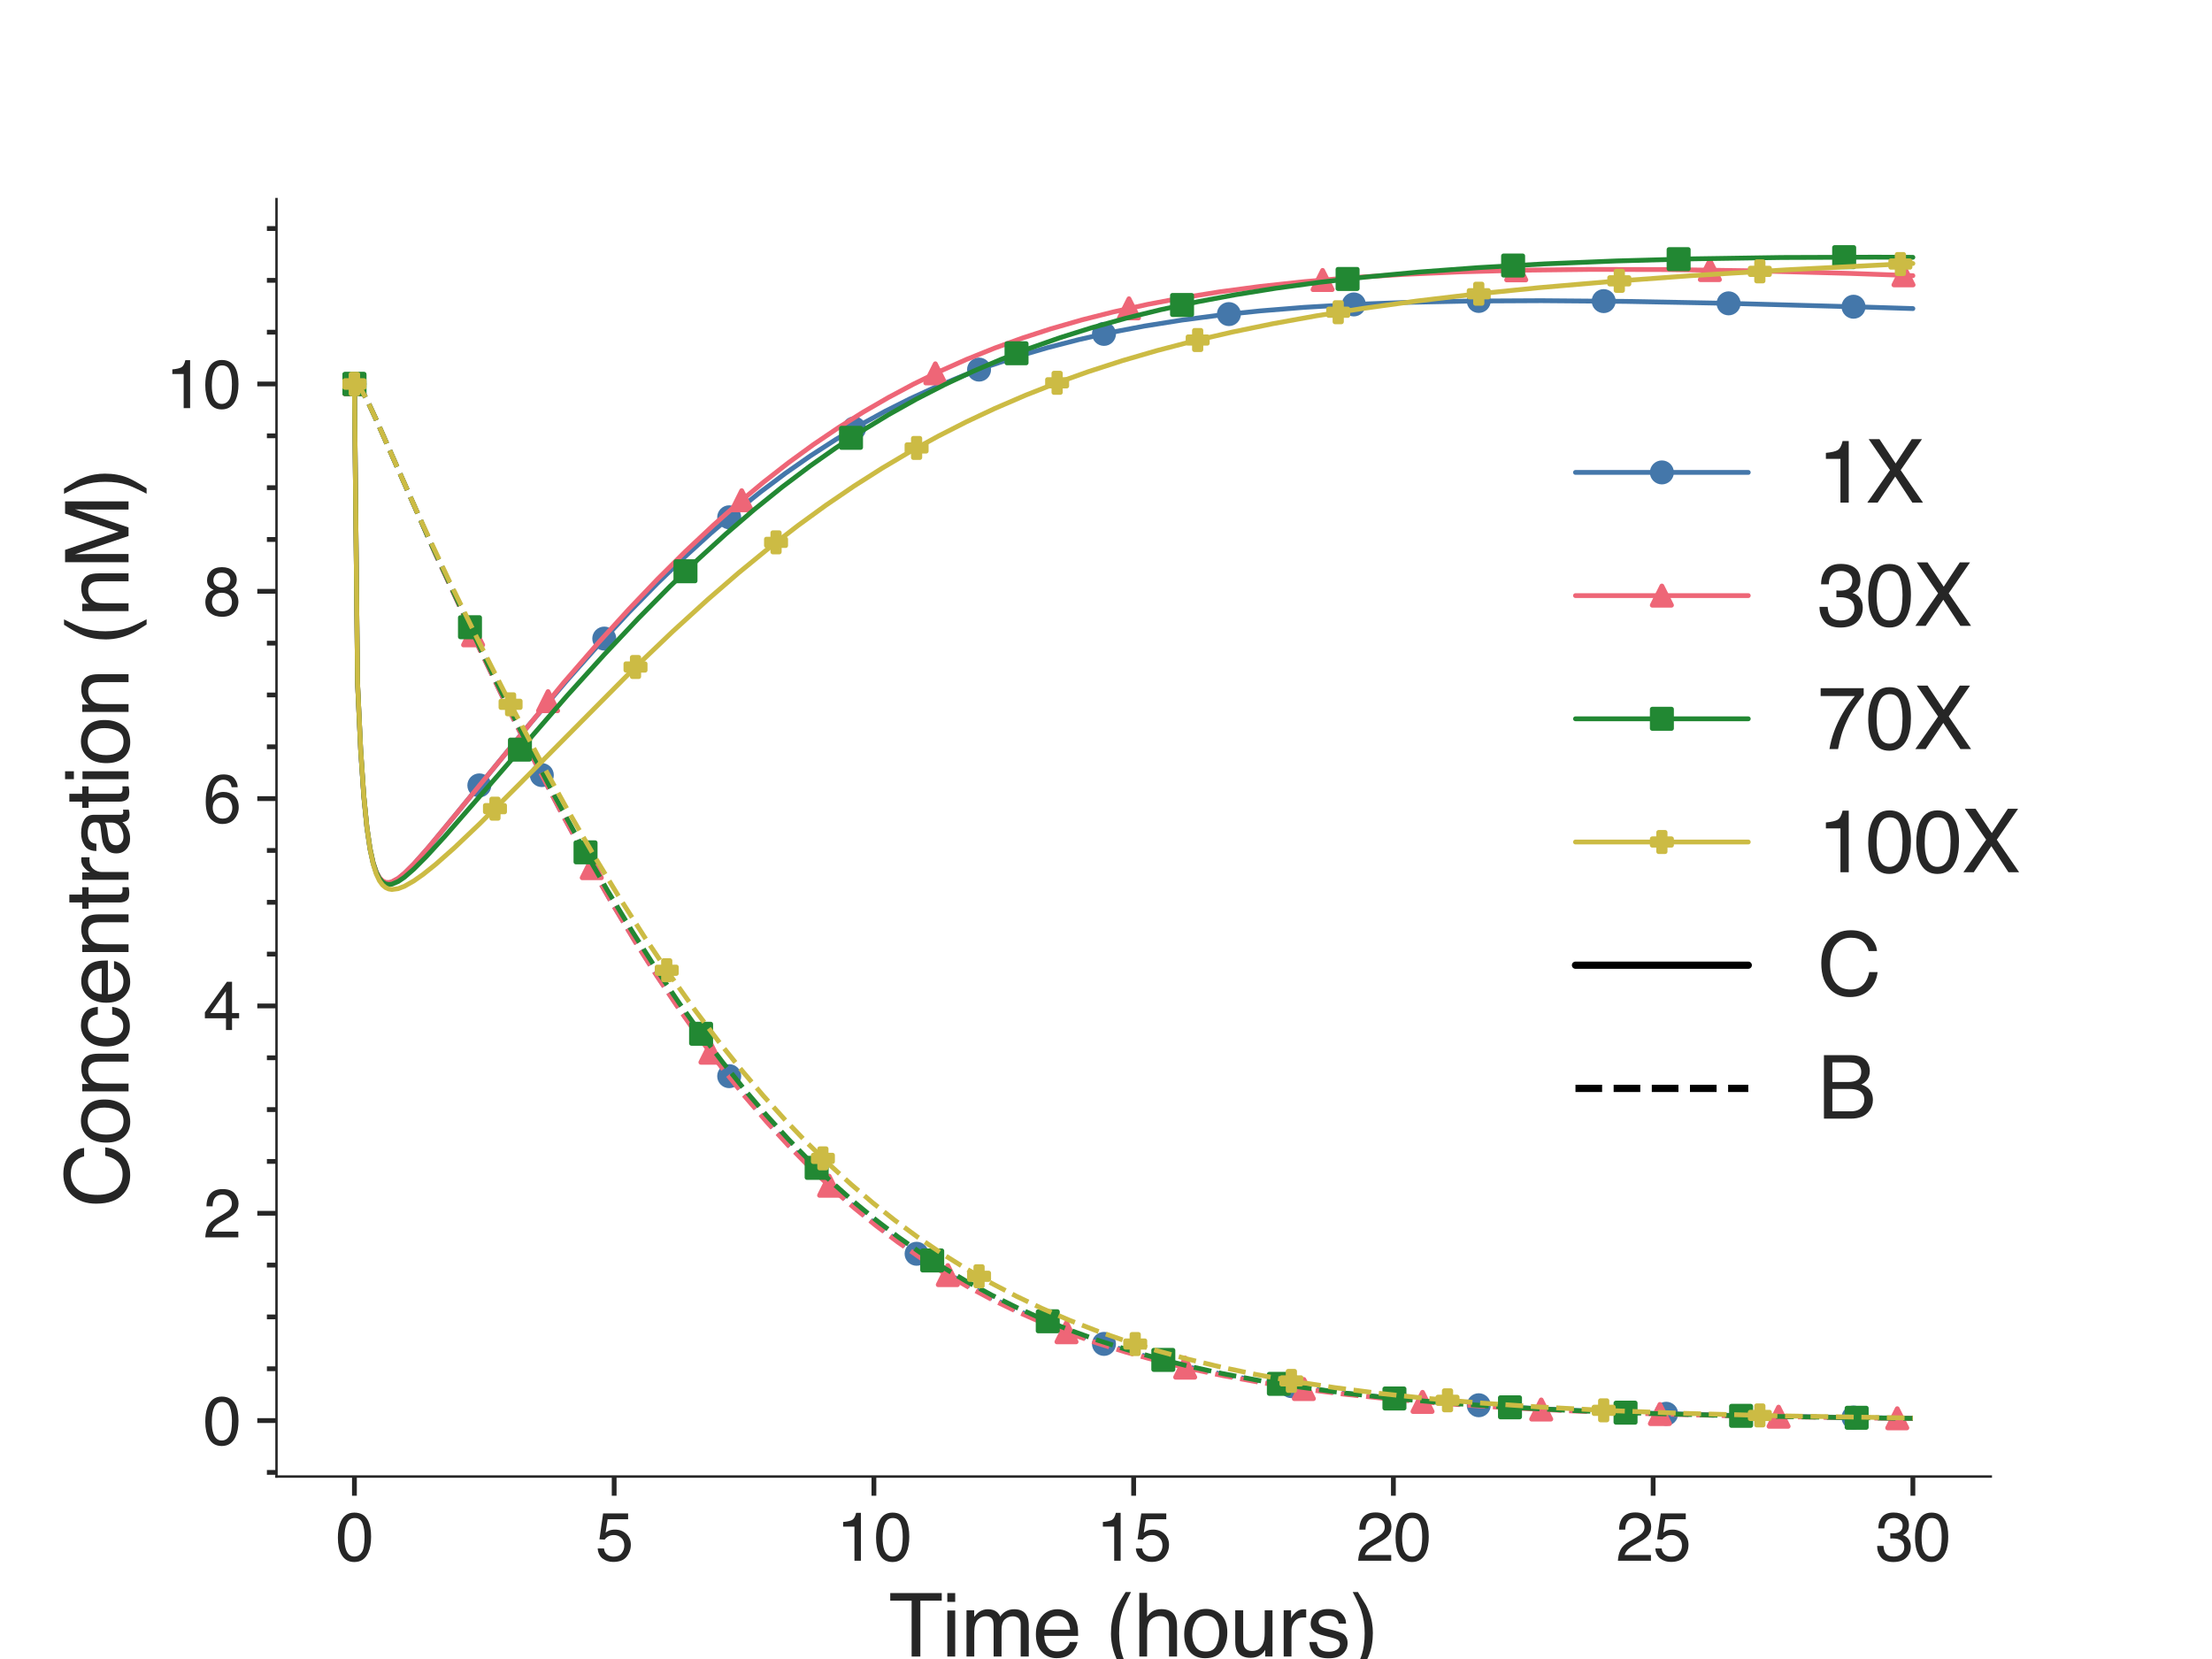 <?xml version="1.0" encoding="utf-8" standalone="no"?>
<!DOCTYPE svg PUBLIC "-//W3C//DTD SVG 1.1//EN"
  "http://www.w3.org/Graphics/SVG/1.1/DTD/svg11.dtd">
<svg xmlns:xlink="http://www.w3.org/1999/xlink" width="460.8pt" height="345.6pt" viewBox="0 0 460.8 345.6" xmlns="http://www.w3.org/2000/svg" version="1.1">
 <defs>
  <style type="text/css">*{stroke-linejoin: round; stroke-linecap: butt}</style>
 </defs>
 <g id="figure_1">
  <g id="patch_1">
   <path d="M 0 345.6 
L 460.8 345.6 
L 460.8 0 
L 0 0 
z
" style="fill: #ffffff"/>
  </g>
  <g id="axes_1">
   <g id="patch_2">
    <path d="M 57.6 307.584 
L 414.72 307.584 
L 414.72 41.472 
L 57.6 41.472 
z
" style="fill: #ffffff"/>
   </g>
   <g id="matplotlib.axis_1">
    <g id="xtick_1">
     <g id="line2d_1">
      <defs>
       <path id="m1dbe67e1e9" d="M 0 0 
L 0 4 
" style="stroke: #262626"/>
      </defs>
      <g>
       <use xlink:href="#m1dbe67e1e9" x="73.833" y="307.584" style="fill: #262626; stroke: #262626"/>
      </g>
     </g>
     <g id="text_1">
      <!-- 0 -->
      <g style="fill: #262626" transform="translate(69.94 325.127)scale(0.14 -0.14)">
       <defs>
        <path id="Helvetica-30" d="M 1731 4475 
Q 2600 4475 2988 3759 
Q 3288 3206 3288 2244 
Q 3288 1331 3016 734 
Q 2622 -122 1728 -122 
Q 922 -122 528 578 
Q 200 1163 200 2147 
Q 200 2909 397 3456 
Q 766 4475 1731 4475 
z
M 1725 391 
Q 2163 391 2422 778 
Q 2681 1166 2681 2222 
Q 2681 2984 2493 3476 
Q 2306 3969 1766 3969 
Q 1269 3969 1039 3501 
Q 809 3034 809 2125 
Q 809 1441 956 1025 
Q 1181 391 1725 391 
z
" transform="scale(0.016)"/>
       </defs>
       <use xlink:href="#Helvetica-30"/>
      </g>
     </g>
    </g>
    <g id="xtick_2">
     <g id="line2d_2">
      <g>
       <use xlink:href="#m1dbe67e1e9" x="127.942" y="307.584" style="fill: #262626; stroke: #262626"/>
      </g>
     </g>
     <g id="text_2">
      <!-- 5 -->
      <g style="fill: #262626" transform="translate(124.049 325.127)scale(0.14 -0.14)">
       <defs>
        <path id="Helvetica-35" d="M 791 1141 
Q 847 659 1238 475 
Q 1438 381 1700 381 
Q 2200 381 2440 700 
Q 2681 1019 2681 1406 
Q 2681 1875 2395 2131 
Q 2109 2388 1709 2388 
Q 1419 2388 1211 2275 
Q 1003 2163 856 1963 
L 369 1991 
L 709 4400 
L 3034 4400 
L 3034 3856 
L 1131 3856 
L 941 2613 
Q 1097 2731 1238 2791 
Q 1488 2894 1816 2894 
Q 2431 2894 2859 2497 
Q 3288 2100 3288 1491 
Q 3288 856 2895 371 
Q 2503 -113 1644 -113 
Q 1097 -113 676 195 
Q 256 503 206 1141 
L 791 1141 
z
" transform="scale(0.016)"/>
       </defs>
       <use xlink:href="#Helvetica-35"/>
      </g>
     </g>
    </g>
    <g id="xtick_3">
     <g id="line2d_3">
      <g>
       <use xlink:href="#m1dbe67e1e9" x="182.051" y="307.584" style="fill: #262626; stroke: #262626"/>
      </g>
     </g>
     <g id="text_3">
      <!-- 10 -->
      <g style="fill: #262626" transform="translate(174.266 325.127)scale(0.14 -0.14)">
       <defs>
        <path id="Helvetica-31" d="M 613 3169 
L 613 3600 
Q 1222 3659 1462 3798 
Q 1703 3938 1822 4456 
L 2266 4456 
L 2266 0 
L 1666 0 
L 1666 3169 
L 613 3169 
z
" transform="scale(0.016)"/>
       </defs>
       <use xlink:href="#Helvetica-31"/>
       <use xlink:href="#Helvetica-30" x="55.615"/>
      </g>
     </g>
    </g>
    <g id="xtick_4">
     <g id="line2d_4">
      <g>
       <use xlink:href="#m1dbe67e1e9" x="236.16" y="307.584" style="fill: #262626; stroke: #262626"/>
      </g>
     </g>
     <g id="text_4">
      <!-- 15 -->
      <g style="fill: #262626" transform="translate(228.375 325.127)scale(0.14 -0.14)">
       <use xlink:href="#Helvetica-31"/>
       <use xlink:href="#Helvetica-35" x="55.615"/>
      </g>
     </g>
    </g>
    <g id="xtick_5">
     <g id="line2d_5">
      <g>
       <use xlink:href="#m1dbe67e1e9" x="290.269" y="307.584" style="fill: #262626; stroke: #262626"/>
      </g>
     </g>
     <g id="text_5">
      <!-- 20 -->
      <g style="fill: #262626" transform="translate(282.484 325.127)scale(0.14 -0.14)">
       <defs>
        <path id="Helvetica-32" d="M 200 0 
Q 231 578 439 1006 
Q 647 1434 1250 1784 
L 1850 2131 
Q 2253 2366 2416 2531 
Q 2672 2791 2672 3125 
Q 2672 3516 2437 3745 
Q 2203 3975 1813 3975 
Q 1234 3975 1013 3538 
Q 894 3303 881 2888 
L 309 2888 
Q 319 3472 525 3841 
Q 891 4491 1816 4491 
Q 2584 4491 2939 4075 
Q 3294 3659 3294 3150 
Q 3294 2613 2916 2231 
Q 2697 2009 2131 1694 
L 1703 1456 
Q 1397 1288 1222 1134 
Q 909 863 828 531 
L 3272 531 
L 3272 0 
L 200 0 
z
" transform="scale(0.016)"/>
       </defs>
       <use xlink:href="#Helvetica-32"/>
       <use xlink:href="#Helvetica-30" x="55.615"/>
      </g>
     </g>
    </g>
    <g id="xtick_6">
     <g id="line2d_6">
      <g>
       <use xlink:href="#m1dbe67e1e9" x="344.378" y="307.584" style="fill: #262626; stroke: #262626"/>
      </g>
     </g>
     <g id="text_6">
      <!-- 25 -->
      <g style="fill: #262626" transform="translate(336.593 325.127)scale(0.14 -0.14)">
       <use xlink:href="#Helvetica-32"/>
       <use xlink:href="#Helvetica-35" x="55.615"/>
      </g>
     </g>
    </g>
    <g id="xtick_7">
     <g id="line2d_7">
      <g>
       <use xlink:href="#m1dbe67e1e9" x="398.487" y="307.584" style="fill: #262626; stroke: #262626"/>
      </g>
     </g>
     <g id="text_7">
      <!-- 30 -->
      <g style="fill: #262626" transform="translate(390.702 325.127)scale(0.14 -0.14)">
       <defs>
        <path id="Helvetica-33" d="M 1663 -122 
Q 869 -122 511 314 
Q 153 750 153 1375 
L 741 1375 
Q 778 941 903 744 
Q 1122 391 1694 391 
Q 2138 391 2406 628 
Q 2675 866 2675 1241 
Q 2675 1703 2392 1887 
Q 2109 2072 1606 2072 
Q 1550 2072 1492 2070 
Q 1434 2069 1375 2066 
L 1375 2563 
Q 1463 2553 1522 2550 
Q 1581 2547 1650 2547 
Q 1966 2547 2169 2647 
Q 2525 2822 2525 3272 
Q 2525 3606 2287 3787 
Q 2050 3969 1734 3969 
Q 1172 3969 956 3594 
Q 838 3388 822 3006 
L 266 3006 
Q 266 3506 466 3856 
Q 809 4481 1675 4481 
Q 2359 4481 2734 4176 
Q 3109 3872 3109 3294 
Q 3109 2881 2888 2625 
Q 2750 2466 2531 2375 
Q 2884 2278 3082 2001 
Q 3281 1725 3281 1325 
Q 3281 684 2859 281 
Q 2438 -122 1663 -122 
z
" transform="scale(0.016)"/>
       </defs>
       <use xlink:href="#Helvetica-33"/>
       <use xlink:href="#Helvetica-30" x="55.615"/>
      </g>
     </g>
    </g>
    <g id="text_8">
     <!-- Time (hours) -->
     <g style="fill: #262626" transform="translate(185.157 345.089)scale(0.18 -0.18)">
      <defs>
       <path id="Helvetica-54" d="M 3828 4591 
L 3828 4044 
L 2281 4044 
L 2281 0 
L 1650 0 
L 1650 4044 
L 103 4044 
L 103 4591 
L 3828 4591 
z
" transform="scale(0.016)"/>
       <path id="Helvetica-69" d="M 413 3331 
L 984 3331 
L 984 0 
L 413 0 
L 413 3331 
z
M 413 4591 
L 984 4591 
L 984 3953 
L 413 3953 
L 413 4591 
z
" transform="scale(0.016)"/>
       <path id="Helvetica-6d" d="M 413 3347 
L 969 3347 
L 969 2872 
Q 1169 3119 1331 3231 
Q 1609 3422 1963 3422 
Q 2363 3422 2606 3225 
Q 2744 3113 2856 2894 
Q 3044 3163 3297 3292 
Q 3550 3422 3866 3422 
Q 4541 3422 4784 2934 
Q 4916 2672 4916 2228 
L 4916 0 
L 4331 0 
L 4331 2325 
Q 4331 2659 4164 2784 
Q 3997 2909 3756 2909 
Q 3425 2909 3186 2687 
Q 2947 2466 2947 1947 
L 2947 0 
L 2375 0 
L 2375 2184 
Q 2375 2525 2294 2681 
Q 2166 2916 1816 2916 
Q 1497 2916 1236 2669 
Q 975 2422 975 1775 
L 975 0 
L 413 0 
L 413 3347 
z
" transform="scale(0.016)"/>
       <path id="Helvetica-65" d="M 1806 3422 
Q 2163 3422 2497 3255 
Q 2831 3088 3006 2822 
Q 3175 2569 3231 2231 
Q 3281 2000 3281 1494 
L 828 1494 
Q 844 984 1069 676 
Q 1294 369 1766 369 
Q 2206 369 2469 659 
Q 2619 828 2681 1050 
L 3234 1050 
Q 3213 866 3089 639 
Q 2966 413 2813 269 
Q 2556 19 2178 -69 
Q 1975 -119 1719 -119 
Q 1094 -119 659 336 
Q 225 791 225 1609 
Q 225 2416 662 2919 
Q 1100 3422 1806 3422 
z
M 2703 1941 
Q 2669 2306 2544 2525 
Q 2313 2931 1772 2931 
Q 1384 2931 1121 2651 
Q 859 2372 844 1941 
L 2703 1941 
z
M 1753 3428 
L 1753 3428 
z
" transform="scale(0.016)"/>
       <path id="Helvetica-20" transform="scale(0.016)"/>
       <path id="Helvetica-28" d="M 1894 4666 
Q 1403 3713 1256 3263 
Q 1034 2578 1034 1681 
Q 1034 775 1288 25 
Q 1444 -438 1903 -1306 
L 1525 -1306 
Q 1069 -594 959 -397 
Q 850 -200 722 138 
Q 547 600 478 1125 
Q 444 1397 444 1644 
Q 444 2569 734 3291 
Q 919 3750 1503 4666 
L 1894 4666 
z
" transform="scale(0.016)"/>
       <path id="Helvetica-68" d="M 413 4606 
L 975 4606 
L 975 2894 
Q 1175 3147 1334 3250 
Q 1606 3428 2013 3428 
Q 2741 3428 3000 2919 
Q 3141 2641 3141 2147 
L 3141 0 
L 2563 0 
L 2563 2109 
Q 2563 2478 2469 2650 
Q 2316 2925 1894 2925 
Q 1544 2925 1259 2684 
Q 975 2444 975 1775 
L 975 0 
L 413 0 
L 413 4606 
z
" transform="scale(0.016)"/>
       <path id="Helvetica-6f" d="M 1741 363 
Q 2300 363 2508 786 
Q 2716 1209 2716 1728 
Q 2716 2197 2566 2491 
Q 2328 2953 1747 2953 
Q 1231 2953 997 2559 
Q 763 2166 763 1609 
Q 763 1075 997 719 
Q 1231 363 1741 363 
z
M 1763 3444 
Q 2409 3444 2856 3012 
Q 3303 2581 3303 1744 
Q 3303 934 2909 406 
Q 2516 -122 1688 -122 
Q 997 -122 590 345 
Q 184 813 184 1600 
Q 184 2444 612 2944 
Q 1041 3444 1763 3444 
z
M 1744 3428 
L 1744 3428 
z
" transform="scale(0.016)"/>
       <path id="Helvetica-75" d="M 975 3347 
L 975 1125 
Q 975 869 1056 706 
Q 1206 406 1616 406 
Q 2203 406 2416 931 
Q 2531 1213 2531 1703 
L 2531 3347 
L 3094 3347 
L 3094 0 
L 2563 0 
L 2569 494 
Q 2459 303 2297 172 
Q 1975 -91 1516 -91 
Q 800 -91 541 388 
Q 400 644 400 1072 
L 400 3347 
L 975 3347 
z
M 1747 3428 
L 1747 3428 
z
" transform="scale(0.016)"/>
       <path id="Helvetica-72" d="M 428 3347 
L 963 3347 
L 963 2769 
Q 1028 2938 1284 3180 
Q 1541 3422 1875 3422 
Q 1891 3422 1928 3419 
Q 1966 3416 2056 3406 
L 2056 2813 
Q 2006 2822 1964 2825 
Q 1922 2828 1872 2828 
Q 1447 2828 1219 2554 
Q 991 2281 991 1925 
L 991 0 
L 428 0 
L 428 3347 
z
" transform="scale(0.016)"/>
       <path id="Helvetica-73" d="M 747 1050 
Q 772 769 888 619 
Q 1100 347 1625 347 
Q 1938 347 2175 483 
Q 2413 619 2413 903 
Q 2413 1119 2222 1231 
Q 2100 1300 1741 1391 
L 1294 1503 
Q 866 1609 663 1741 
Q 300 1969 300 2372 
Q 300 2847 642 3140 
Q 984 3434 1563 3434 
Q 2319 3434 2653 2991 
Q 2863 2709 2856 2384 
L 2325 2384 
Q 2309 2575 2191 2731 
Q 1997 2953 1519 2953 
Q 1200 2953 1036 2831 
Q 872 2709 872 2509 
Q 872 2291 1088 2159 
Q 1213 2081 1456 2022 
L 1828 1931 
Q 2434 1784 2641 1647 
Q 2969 1431 2969 969 
Q 2969 522 2630 197 
Q 2291 -128 1597 -128 
Q 850 -128 539 211 
Q 228 550 206 1050 
L 747 1050 
z
M 1578 3428 
L 1578 3428 
z
" transform="scale(0.016)"/>
       <path id="Helvetica-29" d="M 222 -1306 
Q 719 -338 863 106 
Q 1081 778 1081 1681 
Q 1081 2584 828 3334 
Q 672 3797 213 4666 
L 591 4666 
Q 1072 3897 1173 3717 
Q 1275 3538 1394 3222 
Q 1544 2831 1608 2450 
Q 1672 2069 1672 1716 
Q 1672 791 1378 66 
Q 1194 -400 613 -1306 
L 222 -1306 
z
" transform="scale(0.016)"/>
      </defs>
      <use xlink:href="#Helvetica-54"/>
      <use xlink:href="#Helvetica-69" x="61.084"/>
      <use xlink:href="#Helvetica-6d" x="83.301"/>
      <use xlink:href="#Helvetica-65" x="166.602"/>
      <use xlink:href="#Helvetica-20" x="222.217"/>
      <use xlink:href="#Helvetica-28" x="250"/>
      <use xlink:href="#Helvetica-68" x="283.301"/>
      <use xlink:href="#Helvetica-6f" x="338.916"/>
      <use xlink:href="#Helvetica-75" x="394.531"/>
      <use xlink:href="#Helvetica-72" x="450.146"/>
      <use xlink:href="#Helvetica-73" x="483.447"/>
      <use xlink:href="#Helvetica-29" x="533.447"/>
     </g>
    </g>
   </g>
   <g id="matplotlib.axis_2">
    <g id="ytick_1">
     <g id="line2d_8">
      <defs>
       <path id="m8c8a2987d5" d="M 0 0 
L -4 0 
" style="stroke: #262626"/>
      </defs>
      <g>
       <use xlink:href="#m8c8a2987d5" x="57.6" y="295.933" style="fill: #262626; stroke: #262626"/>
      </g>
     </g>
     <g id="text_9">
      <!-- 0 -->
      <g style="fill: #262626" transform="translate(42.315 300.955)scale(0.14 -0.14)">
       <use xlink:href="#Helvetica-30"/>
      </g>
     </g>
    </g>
    <g id="ytick_2">
     <g id="line2d_9">
      <g>
       <use xlink:href="#m8c8a2987d5" x="57.6" y="252.745" style="fill: #262626; stroke: #262626"/>
      </g>
     </g>
     <g id="text_10">
      <!-- 2 -->
      <g style="fill: #262626" transform="translate(42.315 257.767)scale(0.14 -0.14)">
       <use xlink:href="#Helvetica-32"/>
      </g>
     </g>
    </g>
    <g id="ytick_3">
     <g id="line2d_10">
      <g>
       <use xlink:href="#m8c8a2987d5" x="57.6" y="209.557" style="fill: #262626; stroke: #262626"/>
      </g>
     </g>
     <g id="text_11">
      <!-- 4 -->
      <g style="fill: #262626" transform="translate(42.315 214.579)scale(0.14 -0.14)">
       <defs>
        <path id="Helvetica-34" d="M 2116 1584 
L 2116 3613 
L 681 1584 
L 2116 1584 
z
M 2125 0 
L 2125 1094 
L 163 1094 
L 163 1644 
L 2213 4488 
L 2688 4488 
L 2688 1584 
L 3347 1584 
L 3347 1094 
L 2688 1094 
L 2688 0 
L 2125 0 
z
" transform="scale(0.016)"/>
       </defs>
       <use xlink:href="#Helvetica-34"/>
      </g>
     </g>
    </g>
    <g id="ytick_4">
     <g id="line2d_11">
      <g>
       <use xlink:href="#m8c8a2987d5" x="57.6" y="166.369" style="fill: #262626; stroke: #262626"/>
      </g>
     </g>
     <g id="text_12">
      <!-- 6 -->
      <g style="fill: #262626" transform="translate(42.315 171.391)scale(0.14 -0.14)">
       <defs>
        <path id="Helvetica-36" d="M 1872 4494 
Q 2622 4494 2917 4105 
Q 3213 3716 3213 3303 
L 2656 3303 
Q 2606 3569 2497 3719 
Q 2294 4000 1881 4000 
Q 1409 4000 1131 3564 
Q 853 3128 822 2316 
Q 1016 2600 1309 2741 
Q 1578 2866 1909 2866 
Q 2472 2866 2890 2506 
Q 3309 2147 3309 1434 
Q 3309 825 2912 354 
Q 2516 -116 1781 -116 
Q 1153 -116 697 361 
Q 241 838 241 1966 
Q 241 2800 444 3381 
Q 834 4494 1872 4494 
z
M 1831 384 
Q 2275 384 2495 682 
Q 2716 981 2716 1388 
Q 2716 1731 2519 2042 
Q 2322 2353 1803 2353 
Q 1441 2353 1167 2112 
Q 894 1872 894 1388 
Q 894 963 1142 673 
Q 1391 384 1831 384 
z
" transform="scale(0.016)"/>
       </defs>
       <use xlink:href="#Helvetica-36"/>
      </g>
     </g>
    </g>
    <g id="ytick_5">
     <g id="line2d_12">
      <g>
       <use xlink:href="#m8c8a2987d5" x="57.6" y="123.181" style="fill: #262626; stroke: #262626"/>
      </g>
     </g>
     <g id="text_13">
      <!-- 8 -->
      <g style="fill: #262626" transform="translate(42.315 128.203)scale(0.14 -0.14)">
       <defs>
        <path id="Helvetica-38" d="M 1741 2600 
Q 2113 2600 2322 2808 
Q 2531 3016 2531 3303 
Q 2531 3553 2331 3762 
Q 2131 3972 1722 3972 
Q 1316 3972 1134 3762 
Q 953 3553 953 3272 
Q 953 2956 1187 2778 
Q 1422 2600 1741 2600 
z
M 1775 384 
Q 2166 384 2423 595 
Q 2681 806 2681 1225 
Q 2681 1659 2415 1884 
Q 2150 2109 1734 2109 
Q 1331 2109 1076 1879 
Q 822 1650 822 1244 
Q 822 894 1055 639 
Q 1288 384 1775 384 
z
M 975 2384 
Q 741 2484 609 2619 
Q 363 2869 363 3269 
Q 363 3769 725 4128 
Q 1088 4488 1753 4488 
Q 2397 4488 2762 4148 
Q 3128 3809 3128 3356 
Q 3128 2938 2916 2678 
Q 2797 2531 2547 2391 
Q 2825 2263 2984 2097 
Q 3281 1784 3281 1284 
Q 3281 694 2884 283 
Q 2488 -128 1763 -128 
Q 1109 -128 657 226 
Q 206 581 206 1256 
Q 206 1653 400 1942 
Q 594 2231 975 2384 
z
" transform="scale(0.016)"/>
       </defs>
       <use xlink:href="#Helvetica-38"/>
      </g>
     </g>
    </g>
    <g id="ytick_6">
     <g id="line2d_13">
      <g>
       <use xlink:href="#m8c8a2987d5" x="57.6" y="79.993" style="fill: #262626; stroke: #262626"/>
      </g>
     </g>
     <g id="text_14">
      <!-- 10 -->
      <g style="fill: #262626" transform="translate(34.529 85.015)scale(0.14 -0.14)">
       <use xlink:href="#Helvetica-31"/>
       <use xlink:href="#Helvetica-30" x="55.615"/>
      </g>
     </g>
    </g>
    <g id="ytick_7">
     <g id="line2d_14">
      <defs>
       <path id="m537c2e07f6" d="M 0 0 
L -2 0 
" style="stroke: #262626"/>
      </defs>
      <g>
       <use xlink:href="#m537c2e07f6" x="57.6" y="306.73" style="fill: #262626; stroke: #262626"/>
      </g>
     </g>
    </g>
    <g id="ytick_8">
     <g id="line2d_15">
      <g>
       <use xlink:href="#m537c2e07f6" x="57.6" y="285.136" style="fill: #262626; stroke: #262626"/>
      </g>
     </g>
    </g>
    <g id="ytick_9">
     <g id="line2d_16">
      <g>
       <use xlink:href="#m537c2e07f6" x="57.6" y="274.339" style="fill: #262626; stroke: #262626"/>
      </g>
     </g>
    </g>
    <g id="ytick_10">
     <g id="line2d_17">
      <g>
       <use xlink:href="#m537c2e07f6" x="57.6" y="263.542" style="fill: #262626; stroke: #262626"/>
      </g>
     </g>
    </g>
    <g id="ytick_11">
     <g id="line2d_18">
      <g>
       <use xlink:href="#m537c2e07f6" x="57.6" y="241.948" style="fill: #262626; stroke: #262626"/>
      </g>
     </g>
    </g>
    <g id="ytick_12">
     <g id="line2d_19">
      <g>
       <use xlink:href="#m537c2e07f6" x="57.6" y="231.151" style="fill: #262626; stroke: #262626"/>
      </g>
     </g>
    </g>
    <g id="ytick_13">
     <g id="line2d_20">
      <g>
       <use xlink:href="#m537c2e07f6" x="57.6" y="220.354" style="fill: #262626; stroke: #262626"/>
      </g>
     </g>
    </g>
    <g id="ytick_14">
     <g id="line2d_21">
      <g>
       <use xlink:href="#m537c2e07f6" x="57.6" y="198.76" style="fill: #262626; stroke: #262626"/>
      </g>
     </g>
    </g>
    <g id="ytick_15">
     <g id="line2d_22">
      <g>
       <use xlink:href="#m537c2e07f6" x="57.6" y="187.963" style="fill: #262626; stroke: #262626"/>
      </g>
     </g>
    </g>
    <g id="ytick_16">
     <g id="line2d_23">
      <g>
       <use xlink:href="#m537c2e07f6" x="57.6" y="177.166" style="fill: #262626; stroke: #262626"/>
      </g>
     </g>
    </g>
    <g id="ytick_17">
     <g id="line2d_24">
      <g>
       <use xlink:href="#m537c2e07f6" x="57.6" y="155.572" style="fill: #262626; stroke: #262626"/>
      </g>
     </g>
    </g>
    <g id="ytick_18">
     <g id="line2d_25">
      <g>
       <use xlink:href="#m537c2e07f6" x="57.6" y="144.775" style="fill: #262626; stroke: #262626"/>
      </g>
     </g>
    </g>
    <g id="ytick_19">
     <g id="line2d_26">
      <g>
       <use xlink:href="#m537c2e07f6" x="57.6" y="133.978" style="fill: #262626; stroke: #262626"/>
      </g>
     </g>
    </g>
    <g id="ytick_20">
     <g id="line2d_27">
      <g>
       <use xlink:href="#m537c2e07f6" x="57.6" y="112.384" style="fill: #262626; stroke: #262626"/>
      </g>
     </g>
    </g>
    <g id="ytick_21">
     <g id="line2d_28">
      <g>
       <use xlink:href="#m537c2e07f6" x="57.6" y="101.587" style="fill: #262626; stroke: #262626"/>
      </g>
     </g>
    </g>
    <g id="ytick_22">
     <g id="line2d_29">
      <g>
       <use xlink:href="#m537c2e07f6" x="57.6" y="90.79" style="fill: #262626; stroke: #262626"/>
      </g>
     </g>
    </g>
    <g id="ytick_23">
     <g id="line2d_30">
      <g>
       <use xlink:href="#m537c2e07f6" x="57.6" y="69.196" style="fill: #262626; stroke: #262626"/>
      </g>
     </g>
    </g>
    <g id="ytick_24">
     <g id="line2d_31">
      <g>
       <use xlink:href="#m537c2e07f6" x="57.6" y="58.399" style="fill: #262626; stroke: #262626"/>
      </g>
     </g>
    </g>
    <g id="ytick_25">
     <g id="line2d_32">
      <g>
       <use xlink:href="#m537c2e07f6" x="57.6" y="47.602" style="fill: #262626; stroke: #262626"/>
      </g>
     </g>
    </g>
    <g id="text_15">
     <!-- Concentration (nM) -->
     <g style="fill: #262626" transform="translate(26.777 251.554)rotate(-90)scale(0.18 -0.18)">
      <defs>
       <path id="Helvetica-43" d="M 2422 4716 
Q 3294 4716 3775 4256 
Q 4256 3797 4309 3213 
L 3703 3213 
Q 3600 3656 3292 3915 
Q 2984 4175 2428 4175 
Q 1750 4175 1333 3698 
Q 916 3222 916 2238 
Q 916 1431 1292 929 
Q 1669 428 2416 428 
Q 3103 428 3463 956 
Q 3653 1234 3747 1688 
L 4353 1688 
Q 4272 963 3816 472 
Q 3269 -119 2341 -119 
Q 1541 -119 997 366 
Q 281 1006 281 2344 
Q 281 3359 819 4009 
Q 1400 4716 2422 4716 
z
M 2297 4716 
L 2297 4716 
z
" transform="scale(0.016)"/>
       <path id="Helvetica-6e" d="M 413 3347 
L 947 3347 
L 947 2872 
Q 1184 3166 1450 3294 
Q 1716 3422 2041 3422 
Q 2753 3422 3003 2925 
Q 3141 2653 3141 2147 
L 3141 0 
L 2569 0 
L 2569 2109 
Q 2569 2416 2478 2603 
Q 2328 2916 1934 2916 
Q 1734 2916 1606 2875 
Q 1375 2806 1200 2600 
Q 1059 2434 1017 2257 
Q 975 2081 975 1753 
L 975 0 
L 413 0 
L 413 3347 
z
M 1734 3428 
L 1734 3428 
z
" transform="scale(0.016)"/>
       <path id="Helvetica-63" d="M 1703 3444 
Q 2269 3444 2623 3169 
Q 2978 2894 3050 2222 
L 2503 2222 
Q 2453 2531 2275 2736 
Q 2097 2941 1703 2941 
Q 1166 2941 934 2416 
Q 784 2075 784 1575 
Q 784 1072 996 728 
Q 1209 384 1666 384 
Q 2016 384 2220 598 
Q 2425 813 2503 1184 
L 3050 1184 
Q 2956 519 2581 211 
Q 2206 -97 1622 -97 
Q 966 -97 575 383 
Q 184 863 184 1581 
Q 184 2463 612 2953 
Q 1041 3444 1703 3444 
z
M 1616 3428 
L 1616 3428 
z
" transform="scale(0.016)"/>
       <path id="Helvetica-74" d="M 525 4281 
L 1094 4281 
L 1094 3347 
L 1628 3347 
L 1628 2888 
L 1094 2888 
L 1094 703 
Q 1094 528 1213 469 
Q 1278 434 1431 434 
Q 1472 434 1519 436 
Q 1566 438 1628 444 
L 1628 0 
Q 1531 -28 1426 -40 
Q 1322 -53 1200 -53 
Q 806 -53 665 148 
Q 525 350 525 672 
L 525 2888 
L 72 2888 
L 72 3347 
L 525 3347 
L 525 4281 
z
" transform="scale(0.016)"/>
       <path id="Helvetica-61" d="M 844 891 
Q 844 647 1022 506 
Q 1200 366 1444 366 
Q 1741 366 2019 503 
Q 2488 731 2488 1250 
L 2488 1703 
Q 2384 1638 2221 1594 
Q 2059 1550 1903 1531 
L 1563 1488 
Q 1256 1447 1103 1359 
Q 844 1213 844 891 
z
M 2206 2028 
Q 2400 2053 2466 2191 
Q 2503 2266 2503 2406 
Q 2503 2694 2298 2823 
Q 2094 2953 1713 2953 
Q 1272 2953 1088 2716 
Q 984 2584 953 2325 
L 428 2325 
Q 444 2944 830 3186 
Q 1216 3428 1725 3428 
Q 2316 3428 2684 3203 
Q 3050 2978 3050 2503 
L 3050 575 
Q 3050 488 3086 434 
Q 3122 381 3238 381 
Q 3275 381 3322 386 
Q 3369 391 3422 400 
L 3422 -16 
Q 3291 -53 3222 -62 
Q 3153 -72 3034 -72 
Q 2744 -72 2613 134 
Q 2544 244 2516 444 
Q 2344 219 2022 53 
Q 1700 -113 1313 -113 
Q 847 -113 551 170 
Q 256 453 256 878 
Q 256 1344 547 1600 
Q 838 1856 1309 1916 
L 2206 2028 
z
M 1741 3428 
L 1741 3428 
z
" transform="scale(0.016)"/>
       <path id="Helvetica-4d" d="M 472 4591 
L 1363 4591 
L 2681 709 
L 3991 4591 
L 4872 4591 
L 4872 0 
L 4281 0 
L 4281 2709 
Q 4281 2850 4287 3175 
Q 4294 3500 4294 3872 
L 2984 0 
L 2369 0 
L 1050 3872 
L 1050 3731 
Q 1050 3563 1058 3217 
Q 1066 2872 1066 2709 
L 1066 0 
L 472 0 
L 472 4591 
z
" transform="scale(0.016)"/>
      </defs>
      <use xlink:href="#Helvetica-43"/>
      <use xlink:href="#Helvetica-6f" x="72.217"/>
      <use xlink:href="#Helvetica-6e" x="127.832"/>
      <use xlink:href="#Helvetica-63" x="183.447"/>
      <use xlink:href="#Helvetica-65" x="233.447"/>
      <use xlink:href="#Helvetica-6e" x="289.062"/>
      <use xlink:href="#Helvetica-74" x="344.678"/>
      <use xlink:href="#Helvetica-72" x="372.461"/>
      <use xlink:href="#Helvetica-61" x="405.762"/>
      <use xlink:href="#Helvetica-74" x="461.377"/>
      <use xlink:href="#Helvetica-69" x="489.16"/>
      <use xlink:href="#Helvetica-6f" x="511.377"/>
      <use xlink:href="#Helvetica-6e" x="566.992"/>
      <use xlink:href="#Helvetica-20" x="622.607"/>
      <use xlink:href="#Helvetica-28" x="650.391"/>
      <use xlink:href="#Helvetica-6e" x="683.691"/>
      <use xlink:href="#Helvetica-4d" x="739.307"/>
      <use xlink:href="#Helvetica-29" x="822.607"/>
     </g>
    </g>
   </g>
   <g id="line2d_33">
    <path d="M 73.833 79.993 
L 74.483 142.356 
L 75.134 156.389 
L 75.785 165.994 
L 76.435 172.537 
L 77.086 176.959 
L 77.736 179.903 
L 78.387 181.812 
L 79.038 182.992 
L 79.688 183.654 
L 80.339 183.946 
L 80.989 183.97 
L 81.64 183.798 
L 82.941 183.057 
L 84.242 181.984 
L 86.194 180.032 
L 89.447 176.343 
L 95.303 169.232 
L 110.267 150.937 
L 118.074 141.775 
L 124.58 134.454 
L 131.086 127.469 
L 136.942 121.503 
L 142.797 115.861 
L 148.002 111.13 
L 153.207 106.674 
L 158.412 102.496 
L 163.617 98.594 
L 168.822 94.965 
L 174.027 91.605 
L 179.232 88.504 
L 184.436 85.653 
L 189.641 83.042 
L 194.846 80.659 
L 200.702 78.234 
L 206.557 76.063 
L 212.413 74.128 
L 218.268 72.411 
L 224.774 70.736 
L 231.28 69.285 
L 238.437 67.919 
L 246.244 66.675 
L 254.052 65.654 
L 262.51 64.767 
L 271.618 64.03 
L 282.028 63.418 
L 293.088 62.989 
L 306.101 62.716 
L 321.065 62.639 
L 338.631 62.784 
L 360.101 63.192 
L 388.728 63.976 
L 398.487 64.28 
L 398.487 64.28 
" clip-path="url(#p9097db493b)" style="fill: none; stroke: #4477aa; stroke-linecap: round"/>
    <defs>
     <path id="m9aaf97bca2" d="M 0 2 
C 0.53 2 1.039 1.789 1.414 1.414 
C 1.789 1.039 2 0.53 2 0 
C 2 -0.53 1.789 -1.039 1.414 -1.414 
C 1.039 -1.789 0.53 -2 0 -2 
C -0.53 -2 -1.039 -1.789 -1.414 -1.414 
C -1.789 -1.039 -2 -0.53 -2 0 
C -2 0.53 -1.789 1.039 -1.414 1.414 
C -1.039 1.789 -0.53 2 0 2 
z
" style="stroke: #4477aa"/>
    </defs>
    <g clip-path="url(#p9097db493b)">
     <use xlink:href="#m9aaf97bca2" x="73.833" y="79.993" style="fill: #4477aa; stroke: #4477aa"/>
     <use xlink:href="#m9aaf97bca2" x="99.857" y="163.612" style="fill: #4477aa; stroke: #4477aa"/>
     <use xlink:href="#m9aaf97bca2" x="125.882" y="133.029" style="fill: #4477aa; stroke: #4477aa"/>
     <use xlink:href="#m9aaf97bca2" x="151.906" y="107.762" style="fill: #4477aa; stroke: #4477aa"/>
     <use xlink:href="#m9aaf97bca2" x="177.93" y="89.255" style="fill: #4477aa; stroke: #4477aa"/>
     <use xlink:href="#m9aaf97bca2" x="203.955" y="76.998" style="fill: #4477aa; stroke: #4477aa"/>
     <use xlink:href="#m9aaf97bca2" x="229.979" y="69.558" style="fill: #4477aa; stroke: #4477aa"/>
     <use xlink:href="#m9aaf97bca2" x="256.004" y="65.431" style="fill: #4477aa; stroke: #4477aa"/>
     <use xlink:href="#m9aaf97bca2" x="282.028" y="63.418" style="fill: #4477aa; stroke: #4477aa"/>
     <use xlink:href="#m9aaf97bca2" x="308.052" y="62.693" style="fill: #4477aa; stroke: #4477aa"/>
     <use xlink:href="#m9aaf97bca2" x="334.077" y="62.726" style="fill: #4477aa; stroke: #4477aa"/>
     <use xlink:href="#m9aaf97bca2" x="360.101" y="63.192" style="fill: #4477aa; stroke: #4477aa"/>
     <use xlink:href="#m9aaf97bca2" x="386.126" y="63.897" style="fill: #4477aa; stroke: #4477aa"/>
    </g>
   </g>
   <g id="line2d_34">
    <path d="M 73.833 79.993 
L 74.483 80.282 
L 75.134 81.013 
L 76.435 83.251 
L 78.387 87.462 
L 90.749 115.443 
L 98.556 132.322 
L 105.062 145.895 
L 110.918 157.653 
L 116.773 168.915 
L 121.978 178.47 
L 127.183 187.569 
L 132.388 196.193 
L 136.942 203.341 
L 141.496 210.112 
L 146.05 216.507 
L 150.605 222.53 
L 155.159 228.187 
L 159.713 233.486 
L 164.268 238.438 
L 168.822 243.055 
L 173.376 247.351 
L 177.93 251.34 
L 182.485 255.037 
L 187.039 258.458 
L 191.593 261.618 
L 196.147 264.533 
L 201.352 267.585 
L 206.557 270.358 
L 211.762 272.876 
L 216.967 275.158 
L 222.822 277.469 
L 228.678 279.532 
L 234.533 281.372 
L 241.04 283.182 
L 247.546 284.773 
L 254.702 286.298 
L 262.51 287.73 
L 270.968 289.044 
L 280.076 290.227 
L 289.835 291.272 
L 300.896 292.227 
L 313.257 293.066 
L 327.571 293.803 
L 343.836 294.413 
L 363.354 294.918 
L 388.078 295.324 
L 398.487 295.442 
L 398.487 295.442 
" clip-path="url(#p9097db493b)" style="fill: none; stroke-dasharray: 3.7,1.6; stroke-dashoffset: 0; stroke: #4477aa"/>
    <g clip-path="url(#p9097db493b)">
     <use xlink:href="#m9aaf97bca2" x="73.833" y="79.993" style="fill: #4477aa; stroke: #4477aa"/>
     <use xlink:href="#m9aaf97bca2" x="112.869" y="161.465" style="fill: #4477aa; stroke: #4477aa"/>
     <use xlink:href="#m9aaf97bca2" x="151.906" y="224.184" style="fill: #4477aa; stroke: #4477aa"/>
     <use xlink:href="#m9aaf97bca2" x="190.943" y="261.182" style="fill: #4477aa; stroke: #4477aa"/>
     <use xlink:href="#m9aaf97bca2" x="229.979" y="279.959" style="fill: #4477aa; stroke: #4477aa"/>
     <use xlink:href="#m9aaf97bca2" x="269.016" y="288.761" style="fill: #4477aa; stroke: #4477aa"/>
     <use xlink:href="#m9aaf97bca2" x="308.052" y="292.739" style="fill: #4477aa; stroke: #4477aa"/>
     <use xlink:href="#m9aaf97bca2" x="347.089" y="294.512" style="fill: #4477aa; stroke: #4477aa"/>
     <use xlink:href="#m9aaf97bca2" x="386.126" y="295.299" style="fill: #4477aa; stroke: #4477aa"/>
    </g>
   </g>
   <g id="line2d_35">
    <path d="M 73.833 79.993 
L 74.483 142.259 
L 75.134 156.216 
L 75.785 165.792 
L 76.435 172.329 
L 77.086 176.754 
L 77.736 179.707 
L 78.387 181.628 
L 79.038 182.822 
L 79.688 183.498 
L 80.339 183.803 
L 80.989 183.84 
L 81.64 183.681 
L 82.941 182.963 
L 84.242 181.908 
L 86.194 179.977 
L 88.797 177.069 
L 93.351 171.602 
L 117.424 142.217 
L 124.58 133.985 
L 131.086 126.829 
L 136.942 120.691 
L 142.797 114.866 
L 148.653 109.369 
L 153.858 104.768 
L 159.063 100.439 
L 164.268 96.382 
L 169.472 92.596 
L 174.677 89.075 
L 179.882 85.812 
L 185.087 82.798 
L 190.292 80.023 
L 195.497 77.475 
L 201.352 74.866 
L 207.208 72.512 
L 213.063 70.395 
L 218.919 68.498 
L 225.425 66.626 
L 231.931 64.981 
L 239.088 63.406 
L 246.244 62.053 
L 254.052 60.799 
L 262.51 59.67 
L 271.618 58.685 
L 281.377 57.856 
L 292.438 57.154 
L 304.149 56.637 
L 317.161 56.287 
L 331.474 56.121 
L 347.74 56.158 
L 365.957 56.431 
L 385.475 56.955 
L 398.487 57.428 
L 398.487 57.428 
" clip-path="url(#p9097db493b)" style="fill: none; stroke: #ee6677; stroke-linecap: round"/>
    <defs>
     <path id="m4f8ff7ae6a" d="M 0 -2 
L -2 2 
L 2 2 
z
" style="stroke: #ee6677; stroke-linejoin: miter"/>
    </defs>
    <g clip-path="url(#p9097db493b)">
     <use xlink:href="#m4f8ff7ae6a" x="73.833" y="79.993" style="fill: #ee6677; stroke: #ee6677; stroke-linejoin: miter"/>
     <use xlink:href="#m4f8ff7ae6a" x="114.171" y="146.066" style="fill: #ee6677; stroke: #ee6677; stroke-linejoin: miter"/>
     <use xlink:href="#m4f8ff7ae6a" x="154.508" y="104.212" style="fill: #ee6677; stroke: #ee6677; stroke-linejoin: miter"/>
     <use xlink:href="#m4f8ff7ae6a" x="194.846" y="77.781" style="fill: #ee6677; stroke: #ee6677; stroke-linejoin: miter"/>
     <use xlink:href="#m4f8ff7ae6a" x="235.184" y="64.236" style="fill: #ee6677; stroke: #ee6677; stroke-linejoin: miter"/>
     <use xlink:href="#m4f8ff7ae6a" x="275.522" y="58.328" style="fill: #ee6677; stroke: #ee6677; stroke-linejoin: miter"/>
     <use xlink:href="#m4f8ff7ae6a" x="315.86" y="56.313" style="fill: #ee6677; stroke: #ee6677; stroke-linejoin: miter"/>
     <use xlink:href="#m4f8ff7ae6a" x="356.198" y="56.257" style="fill: #ee6677; stroke: #ee6677; stroke-linejoin: miter"/>
     <use xlink:href="#m4f8ff7ae6a" x="396.535" y="57.351" style="fill: #ee6677; stroke: #ee6677; stroke-linejoin: miter"/>
    </g>
   </g>
   <g id="line2d_36">
    <path d="M 73.833 79.993 
L 74.483 80.282 
L 75.134 81.013 
L 76.435 83.254 
L 78.387 87.47 
L 90.749 115.473 
L 98.556 132.353 
L 105.062 145.929 
L 110.918 157.692 
L 116.773 168.965 
L 121.978 178.533 
L 127.183 187.647 
L 132.388 196.29 
L 136.942 203.455 
L 141.496 210.245 
L 146.05 216.66 
L 150.605 222.702 
L 155.159 228.378 
L 159.713 233.696 
L 164.268 238.665 
L 168.822 243.298 
L 173.376 247.609 
L 177.93 251.611 
L 182.485 255.319 
L 187.039 258.75 
L 191.593 261.918 
L 196.147 264.839 
L 201.352 267.895 
L 206.557 270.671 
L 211.762 273.189 
L 216.967 275.47 
L 222.822 277.777 
L 228.678 279.835 
L 234.533 281.668 
L 241.04 283.469 
L 247.546 285.048 
L 254.702 286.561 
L 262.51 287.978 
L 270.968 289.275 
L 280.076 290.44 
L 289.835 291.465 
L 300.896 292.399 
L 313.257 293.215 
L 327.571 293.928 
L 344.487 294.533 
L 364.656 295.021 
L 390.029 295.401 
L 398.487 295.488 
L 398.487 295.488 
" clip-path="url(#p9097db493b)" style="fill: none; stroke-dasharray: 3.7,1.6; stroke-dashoffset: 0; stroke: #ee6677"/>
    <g clip-path="url(#p9097db493b)">
     <use xlink:href="#m4f8ff7ae6a" x="73.833" y="79.993" style="fill: #ee6677; stroke: #ee6677; stroke-linejoin: miter"/>
     <use xlink:href="#m4f8ff7ae6a" x="98.556" y="132.353" style="fill: #ee6677; stroke: #ee6677; stroke-linejoin: miter"/>
     <use xlink:href="#m4f8ff7ae6a" x="123.279" y="180.855" style="fill: #ee6677; stroke: #ee6677; stroke-linejoin: miter"/>
     <use xlink:href="#m4f8ff7ae6a" x="148.002" y="219.295" style="fill: #ee6677; stroke: #ee6677; stroke-linejoin: miter"/>
     <use xlink:href="#m4f8ff7ae6a" x="172.725" y="247.012" style="fill: #ee6677; stroke: #ee6677; stroke-linejoin: miter"/>
     <use xlink:href="#m4f8ff7ae6a" x="197.449" y="265.63" style="fill: #ee6677; stroke: #ee6677; stroke-linejoin: miter"/>
     <use xlink:href="#m4f8ff7ae6a" x="222.172" y="277.533" style="fill: #ee6677; stroke: #ee6677; stroke-linejoin: miter"/>
     <use xlink:href="#m4f8ff7ae6a" x="246.895" y="284.9" style="fill: #ee6677; stroke: #ee6677; stroke-linejoin: miter"/>
     <use xlink:href="#m4f8ff7ae6a" x="271.618" y="289.366" style="fill: #ee6677; stroke: #ee6677; stroke-linejoin: miter"/>
     <use xlink:href="#m4f8ff7ae6a" x="296.341" y="292.04" style="fill: #ee6677; stroke: #ee6677; stroke-linejoin: miter"/>
     <use xlink:href="#m4f8ff7ae6a" x="321.065" y="293.63" style="fill: #ee6677; stroke: #ee6677; stroke-linejoin: miter"/>
     <use xlink:href="#m4f8ff7ae6a" x="345.788" y="294.571" style="fill: #ee6677; stroke: #ee6677; stroke-linejoin: miter"/>
     <use xlink:href="#m4f8ff7ae6a" x="370.511" y="295.128" style="fill: #ee6677; stroke: #ee6677; stroke-linejoin: miter"/>
     <use xlink:href="#m4f8ff7ae6a" x="395.234" y="295.456" style="fill: #ee6677; stroke: #ee6677; stroke-linejoin: miter"/>
    </g>
   </g>
   <g id="line2d_37">
    <path d="M 73.833 79.993 
L 74.483 142.224 
L 75.134 156.16 
L 75.785 165.739 
L 76.435 172.298 
L 77.086 176.761 
L 77.736 179.765 
L 78.387 181.747 
L 79.038 183.009 
L 79.688 183.76 
L 80.339 184.145 
L 80.989 184.264 
L 81.64 184.188 
L 82.941 183.638 
L 84.242 182.751 
L 86.194 181.061 
L 88.797 178.452 
L 92.7 174.189 
L 99.857 165.982 
L 118.074 144.992 
L 125.882 136.355 
L 133.038 128.759 
L 139.544 122.174 
L 145.4 116.538 
L 151.255 111.196 
L 157.111 106.16 
L 162.966 101.436 
L 168.822 97.028 
L 174.027 93.371 
L 179.232 89.956 
L 185.087 86.396 
L 190.943 83.122 
L 196.798 80.121 
L 202.654 77.379 
L 208.509 74.879 
L 214.365 72.607 
L 220.871 70.329 
L 227.377 68.289 
L 234.533 66.295 
L 241.69 64.537 
L 249.498 62.86 
L 257.305 61.405 
L 265.763 60.047 
L 274.871 58.806 
L 284.63 57.694 
L 295.691 56.662 
L 308.052 55.747 
L 321.715 54.975 
L 336.679 54.361 
L 352.945 53.915 
L 371.162 53.641 
L 390.68 53.572 
L 398.487 53.605 
L 398.487 53.605 
" clip-path="url(#p9097db493b)" style="fill: none; stroke: #228833; stroke-linecap: round"/>
    <defs>
     <path id="m913ef56dbb" d="M -2 2 
L 2 2 
L 2 -2 
L -2 -2 
z
" style="stroke: #228833; stroke-linejoin: miter"/>
    </defs>
    <g clip-path="url(#p9097db493b)">
     <use xlink:href="#m913ef56dbb" x="73.833" y="79.993" style="fill: #228833; stroke: #228833; stroke-linejoin: miter"/>
     <use xlink:href="#m913ef56dbb" x="108.315" y="156.157" style="fill: #228833; stroke: #228833; stroke-linejoin: miter"/>
     <use xlink:href="#m913ef56dbb" x="142.797" y="119.007" style="fill: #228833; stroke: #228833; stroke-linejoin: miter"/>
     <use xlink:href="#m913ef56dbb" x="177.28" y="91.209" style="fill: #228833; stroke: #228833; stroke-linejoin: miter"/>
     <use xlink:href="#m913ef56dbb" x="211.762" y="73.59" style="fill: #228833; stroke: #228833; stroke-linejoin: miter"/>
     <use xlink:href="#m913ef56dbb" x="246.244" y="63.53" style="fill: #228833; stroke: #228833; stroke-linejoin: miter"/>
     <use xlink:href="#m913ef56dbb" x="280.727" y="58.114" style="fill: #228833; stroke: #228833; stroke-linejoin: miter"/>
     <use xlink:href="#m913ef56dbb" x="315.209" y="55.315" style="fill: #228833; stroke: #228833; stroke-linejoin: miter"/>
     <use xlink:href="#m913ef56dbb" x="349.691" y="53.988" style="fill: #228833; stroke: #228833; stroke-linejoin: miter"/>
     <use xlink:href="#m913ef56dbb" x="384.174" y="53.57" style="fill: #228833; stroke: #228833; stroke-linejoin: miter"/>
    </g>
   </g>
   <g id="line2d_38">
    <path d="M 73.833 79.993 
L 74.483 80.282 
L 75.134 81.013 
L 76.435 83.254 
L 78.387 87.471 
L 89.447 112.499 
L 96.604 127.916 
L 103.11 141.449 
L 109.616 154.469 
L 115.472 165.692 
L 121.327 176.403 
L 126.532 185.464 
L 131.737 194.074 
L 136.942 202.222 
L 141.496 208.966 
L 146.05 215.349 
L 150.605 221.374 
L 155.159 227.045 
L 159.713 232.369 
L 164.268 237.355 
L 168.822 242.014 
L 173.376 246.358 
L 177.93 250.399 
L 182.485 254.152 
L 187.039 257.63 
L 191.593 260.849 
L 196.147 263.823 
L 201.352 266.94 
L 206.557 269.778 
L 211.762 272.357 
L 216.967 274.698 
L 222.822 277.071 
L 228.678 279.191 
L 234.533 281.083 
L 241.04 282.946 
L 247.546 284.583 
L 254.702 286.153 
L 262.51 287.626 
L 270.968 288.977 
L 280.076 290.192 
L 289.835 291.263 
L 300.896 292.24 
L 313.257 293.094 
L 326.92 293.812 
L 343.185 294.435 
L 362.704 294.947 
L 386.776 295.345 
L 398.487 295.475 
L 398.487 295.475 
" clip-path="url(#p9097db493b)" style="fill: none; stroke-dasharray: 3.7,1.6; stroke-dashoffset: 0; stroke: #228833"/>
    <g clip-path="url(#p9097db493b)">
     <use xlink:href="#m913ef56dbb" x="73.833" y="79.993" style="fill: #228833; stroke: #228833; stroke-linejoin: miter"/>
     <use xlink:href="#m913ef56dbb" x="97.905" y="130.661" style="fill: #228833; stroke: #228833; stroke-linejoin: miter"/>
     <use xlink:href="#m913ef56dbb" x="121.978" y="177.559" style="fill: #228833; stroke: #228833; stroke-linejoin: miter"/>
     <use xlink:href="#m913ef56dbb" x="146.05" y="215.349" style="fill: #228833; stroke: #228833; stroke-linejoin: miter"/>
     <use xlink:href="#m913ef56dbb" x="170.123" y="243.287" style="fill: #228833; stroke: #228833; stroke-linejoin: miter"/>
     <use xlink:href="#m913ef56dbb" x="194.196" y="262.577" style="fill: #228833; stroke: #228833; stroke-linejoin: miter"/>
     <use xlink:href="#m913ef56dbb" x="218.268" y="275.249" style="fill: #228833; stroke: #228833; stroke-linejoin: miter"/>
     <use xlink:href="#m913ef56dbb" x="242.341" y="283.29" style="fill: #228833; stroke: #228833; stroke-linejoin: miter"/>
     <use xlink:href="#m913ef56dbb" x="266.413" y="288.279" style="fill: #228833; stroke: #228833; stroke-linejoin: miter"/>
     <use xlink:href="#m913ef56dbb" x="290.486" y="291.327" style="fill: #228833; stroke: #228833; stroke-linejoin: miter"/>
     <use xlink:href="#m913ef56dbb" x="314.559" y="293.172" style="fill: #228833; stroke: #228833; stroke-linejoin: miter"/>
     <use xlink:href="#m913ef56dbb" x="338.631" y="294.282" style="fill: #228833; stroke: #228833; stroke-linejoin: miter"/>
     <use xlink:href="#m913ef56dbb" x="362.704" y="294.947" style="fill: #228833; stroke: #228833; stroke-linejoin: miter"/>
     <use xlink:href="#m913ef56dbb" x="386.776" y="295.345" style="fill: #228833; stroke: #228833; stroke-linejoin: miter"/>
    </g>
   </g>
   <g id="line2d_39">
    <path d="M 73.833 79.993 
L 74.483 142.211 
L 75.134 156.144 
L 75.785 165.744 
L 76.435 172.349 
L 77.086 176.881 
L 77.736 179.975 
L 78.387 182.068 
L 79.038 183.46 
L 79.688 184.356 
L 80.339 184.9 
L 80.989 185.191 
L 81.64 185.295 
L 82.941 185.125 
L 84.242 184.628 
L 86.194 183.521 
L 88.146 182.149 
L 90.749 180.068 
L 94.652 176.617 
L 99.857 171.669 
L 107.664 163.881 
L 132.388 138.949 
L 140.195 131.493 
L 147.352 124.97 
L 153.858 119.337 
L 160.364 114.01 
L 166.219 109.489 
L 172.075 105.234 
L 177.93 101.245 
L 183.786 97.519 
L 189.641 94.051 
L 195.497 90.833 
L 201.352 87.855 
L 207.208 85.105 
L 213.714 82.301 
L 220.22 79.746 
L 226.726 77.421 
L 233.883 75.108 
L 241.04 73.026 
L 248.847 70.994 
L 256.654 69.183 
L 265.112 67.442 
L 274.221 65.791 
L 283.98 64.242 
L 295.04 62.72 
L 306.751 61.331 
L 320.414 59.946 
L 335.378 58.658 
L 352.294 57.426 
L 371.812 56.229 
L 394.584 55.063 
L 398.487 54.884 
L 398.487 54.884 
" clip-path="url(#p9097db493b)" style="fill: none; stroke: #ccbb44; stroke-linecap: round"/>
    <defs>
     <path id="mc7594186fc" d="M -0.667 2 
L 0.667 2 
L 0.667 0.667 
L 2 0.667 
L 2 -0.667 
L 0.667 -0.667 
L 0.667 -2 
L -0.667 -2 
L -0.667 -0.667 
L -2 -0.667 
L -2 0.667 
L -0.667 0.667 
z
" style="stroke: #ccbb44; stroke-linejoin: miter"/>
    </defs>
    <g clip-path="url(#p9097db493b)">
     <use xlink:href="#mc7594186fc" x="73.833" y="79.993" style="fill: #ccbb44; stroke: #ccbb44; stroke-linejoin: miter"/>
     <use xlink:href="#mc7594186fc" x="103.11" y="168.46" style="fill: #ccbb44; stroke: #ccbb44; stroke-linejoin: miter"/>
     <use xlink:href="#mc7594186fc" x="132.388" y="138.949" style="fill: #ccbb44; stroke: #ccbb44; stroke-linejoin: miter"/>
     <use xlink:href="#mc7594186fc" x="161.665" y="112.982" style="fill: #ccbb44; stroke: #ccbb44; stroke-linejoin: miter"/>
     <use xlink:href="#mc7594186fc" x="190.943" y="93.315" style="fill: #ccbb44; stroke: #ccbb44; stroke-linejoin: miter"/>
     <use xlink:href="#mc7594186fc" x="220.22" y="79.746" style="fill: #ccbb44; stroke: #ccbb44; stroke-linejoin: miter"/>
     <use xlink:href="#mc7594186fc" x="249.498" y="70.835" style="fill: #ccbb44; stroke: #ccbb44; stroke-linejoin: miter"/>
     <use xlink:href="#mc7594186fc" x="278.775" y="65.042" style="fill: #ccbb44; stroke: #ccbb44; stroke-linejoin: miter"/>
     <use xlink:href="#mc7594186fc" x="308.052" y="61.189" style="fill: #ccbb44; stroke: #ccbb44; stroke-linejoin: miter"/>
     <use xlink:href="#mc7594186fc" x="337.33" y="58.505" style="fill: #ccbb44; stroke: #ccbb44; stroke-linejoin: miter"/>
     <use xlink:href="#mc7594186fc" x="366.607" y="56.529" style="fill: #ccbb44; stroke: #ccbb44; stroke-linejoin: miter"/>
     <use xlink:href="#mc7594186fc" x="395.885" y="55.003" style="fill: #ccbb44; stroke: #ccbb44; stroke-linejoin: miter"/>
    </g>
   </g>
   <g id="line2d_40">
    <path d="M 73.833 79.993 
L 74.483 80.282 
L 75.134 81.013 
L 76.435 83.255 
L 78.387 87.47 
L 87.496 108.035 
L 93.351 120.535 
L 99.857 133.889 
L 106.363 146.72 
L 112.219 157.806 
L 118.074 168.43 
L 123.93 178.566 
L 129.135 187.149 
L 134.339 195.318 
L 139.544 203.065 
L 144.749 210.385 
L 149.954 217.277 
L 154.508 222.96 
L 159.063 228.321 
L 163.617 233.368 
L 168.171 238.108 
L 172.725 242.55 
L 177.28 246.704 
L 181.834 250.581 
L 186.388 254.193 
L 190.943 257.553 
L 196.147 261.099 
L 201.352 264.35 
L 206.557 267.326 
L 211.762 270.044 
L 216.967 272.524 
L 222.822 275.05 
L 228.678 277.32 
L 234.533 279.357 
L 241.04 281.373 
L 247.546 283.155 
L 254.702 284.873 
L 261.859 286.369 
L 269.666 287.778 
L 278.124 289.077 
L 287.233 290.251 
L 296.992 291.291 
L 308.052 292.245 
L 320.414 293.085 
L 334.727 293.825 
L 350.993 294.437 
L 370.511 294.944 
L 395.234 295.348 
L 398.487 295.388 
L 398.487 295.388 
" clip-path="url(#p9097db493b)" style="fill: none; stroke-dasharray: 3.7,1.6; stroke-dashoffset: 0; stroke: #ccbb44"/>
    <g clip-path="url(#p9097db493b)">
     <use xlink:href="#mc7594186fc" x="73.833" y="79.993" style="fill: #ccbb44; stroke: #ccbb44; stroke-linejoin: miter"/>
     <use xlink:href="#mc7594186fc" x="106.363" y="146.72" style="fill: #ccbb44; stroke: #ccbb44; stroke-linejoin: miter"/>
     <use xlink:href="#mc7594186fc" x="138.894" y="202.12" style="fill: #ccbb44; stroke: #ccbb44; stroke-linejoin: miter"/>
     <use xlink:href="#mc7594186fc" x="171.424" y="241.311" style="fill: #ccbb44; stroke: #ccbb44; stroke-linejoin: miter"/>
     <use xlink:href="#mc7594186fc" x="203.955" y="265.871" style="fill: #ccbb44; stroke: #ccbb44; stroke-linejoin: miter"/>
     <use xlink:href="#mc7594186fc" x="236.485" y="279.988" style="fill: #ccbb44; stroke: #ccbb44; stroke-linejoin: miter"/>
     <use xlink:href="#mc7594186fc" x="269.016" y="287.668" style="fill: #ccbb44; stroke: #ccbb44; stroke-linejoin: miter"/>
     <use xlink:href="#mc7594186fc" x="301.546" y="291.71" style="fill: #ccbb44; stroke: #ccbb44; stroke-linejoin: miter"/>
     <use xlink:href="#mc7594186fc" x="334.077" y="293.795" style="fill: #ccbb44; stroke: #ccbb44; stroke-linejoin: miter"/>
     <use xlink:href="#mc7594186fc" x="366.607" y="294.858" style="fill: #ccbb44; stroke: #ccbb44; stroke-linejoin: miter"/>
    </g>
   </g>
   <g id="line2d_41"/>
   <g id="line2d_42"/>
   <g id="patch_3">
    <path d="M 57.6 307.584 
L 57.6 41.472 
" style="fill: none; stroke: #262626; stroke-width: 0.5; stroke-linejoin: miter; stroke-linecap: square"/>
   </g>
   <g id="patch_4">
    <path d="M 57.6 307.584 
L 414.72 307.584 
" style="fill: none; stroke: #262626; stroke-width: 0.5; stroke-linejoin: miter; stroke-linecap: square"/>
   </g>
   <g id="legend_1">
    <g id="line2d_43">
     <path d="M 328.2 98.412 
L 346.2 98.412 
L 364.2 98.412 
" style="fill: none; stroke: #4477aa; stroke-linecap: round"/>
     <g>
      <use xlink:href="#m9aaf97bca2" x="346.2" y="98.412" style="fill: #4477aa; stroke: #4477aa"/>
     </g>
    </g>
    <g id="text_16">
     <!-- 1X -->
     <g style="fill: #262626" transform="translate(378.6 104.712)scale(0.18 -0.18)">
      <defs>
       <path id="Helvetica-58" d="M 881 0 
L 131 0 
L 1775 2353 
L 234 4591 
L 1013 4591 
L 2184 2834 
L 3347 4591 
L 4088 4591 
L 2547 2353 
L 4163 0 
L 3391 0 
L 2153 1888 
L 881 0 
z
" transform="scale(0.016)"/>
      </defs>
      <use xlink:href="#Helvetica-31"/>
      <use xlink:href="#Helvetica-58" x="55.615"/>
     </g>
    </g>
    <g id="line2d_44">
     <path d="M 328.2 124.076 
L 346.2 124.076 
L 364.2 124.076 
" style="fill: none; stroke: #ee6677; stroke-linecap: round"/>
     <g>
      <use xlink:href="#m4f8ff7ae6a" x="346.2" y="124.076" style="fill: #ee6677; stroke: #ee6677; stroke-linejoin: miter"/>
     </g>
    </g>
    <g id="text_17">
     <!-- 30X -->
     <g style="fill: #262626" transform="translate(378.6 130.376)scale(0.18 -0.18)">
      <use xlink:href="#Helvetica-33"/>
      <use xlink:href="#Helvetica-30" x="55.615"/>
      <use xlink:href="#Helvetica-58" x="111.23"/>
     </g>
    </g>
    <g id="line2d_45">
     <path d="M 328.2 149.74 
L 346.2 149.74 
L 364.2 149.74 
" style="fill: none; stroke: #228833; stroke-linecap: round"/>
     <g>
      <use xlink:href="#m913ef56dbb" x="346.2" y="149.74" style="fill: #228833; stroke: #228833; stroke-linejoin: miter"/>
     </g>
    </g>
    <g id="text_18">
     <!-- 70X -->
     <g style="fill: #262626" transform="translate(378.6 156.04)scale(0.18 -0.18)">
      <defs>
       <path id="Helvetica-37" d="M 3347 4400 
L 3347 3909 
Q 3131 3700 2773 3181 
Q 2416 2663 2141 2063 
Q 1869 1478 1728 997 
Q 1638 688 1494 0 
L 872 0 
Q 1084 1281 1809 2550 
Q 2238 3294 2709 3834 
L 234 3834 
L 234 4400 
L 3347 4400 
z
" transform="scale(0.016)"/>
      </defs>
      <use xlink:href="#Helvetica-37"/>
      <use xlink:href="#Helvetica-30" x="55.615"/>
      <use xlink:href="#Helvetica-58" x="111.23"/>
     </g>
    </g>
    <g id="line2d_46">
     <path d="M 328.2 175.404 
L 346.2 175.404 
L 364.2 175.404 
" style="fill: none; stroke: #ccbb44; stroke-linecap: round"/>
     <g>
      <use xlink:href="#mc7594186fc" x="346.2" y="175.404" style="fill: #ccbb44; stroke: #ccbb44; stroke-linejoin: miter"/>
     </g>
    </g>
    <g id="text_19">
     <!-- 100X -->
     <g style="fill: #262626" transform="translate(378.6 181.704)scale(0.18 -0.18)">
      <use xlink:href="#Helvetica-31"/>
      <use xlink:href="#Helvetica-30" x="55.615"/>
      <use xlink:href="#Helvetica-30" x="111.23"/>
      <use xlink:href="#Helvetica-58" x="166.846"/>
     </g>
    </g>
    <g id="line2d_47">
     <path d="M 328.2 201.068 
L 346.2 201.068 
L 364.2 201.068 
" style="fill: none; stroke: #000000; stroke-width: 1.5; stroke-linecap: round"/>
    </g>
    <g id="text_20">
     <!-- C -->
     <g style="fill: #262626" transform="translate(378.6 207.368)scale(0.18 -0.18)">
      <use xlink:href="#Helvetica-43"/>
     </g>
    </g>
    <g id="line2d_48">
     <path d="M 328.2 226.732 
L 346.2 226.732 
L 364.2 226.732 
" style="fill: none; stroke-dasharray: 5.55,2.4; stroke-dashoffset: 0; stroke: #000000; stroke-width: 1.5"/>
    </g>
    <g id="text_21">
     <!-- B -->
     <g style="fill: #262626" transform="translate(378.6 233.032)scale(0.18 -0.18)">
      <defs>
       <path id="Helvetica-42" d="M 2213 2650 
Q 2606 2650 2825 2759 
Q 3169 2931 3169 3378 
Q 3169 3828 2803 3984 
Q 2597 4072 2191 4072 
L 1081 4072 
L 1081 2650 
L 2213 2650 
z
M 2422 531 
Q 2994 531 3238 863 
Q 3391 1072 3391 1369 
Q 3391 1869 2944 2050 
Q 2706 2147 2316 2147 
L 1081 2147 
L 1081 531 
L 2422 531 
z
M 472 4591 
L 2444 4591 
Q 3250 4591 3591 4109 
Q 3791 3825 3791 3453 
Q 3791 3019 3544 2741 
Q 3416 2594 3175 2472 
Q 3528 2338 3703 2169 
Q 4013 1869 4013 1341 
Q 4013 897 3734 538 
Q 3319 0 2413 0 
L 472 0 
L 472 4591 
z
" transform="scale(0.016)"/>
      </defs>
      <use xlink:href="#Helvetica-42"/>
     </g>
    </g>
   </g>
  </g>
 </g>
 <defs>
  <clipPath id="p9097db493b">
   <rect x="57.6" y="41.472" width="357.12" height="266.112"/>
  </clipPath>
 </defs>
</svg>
